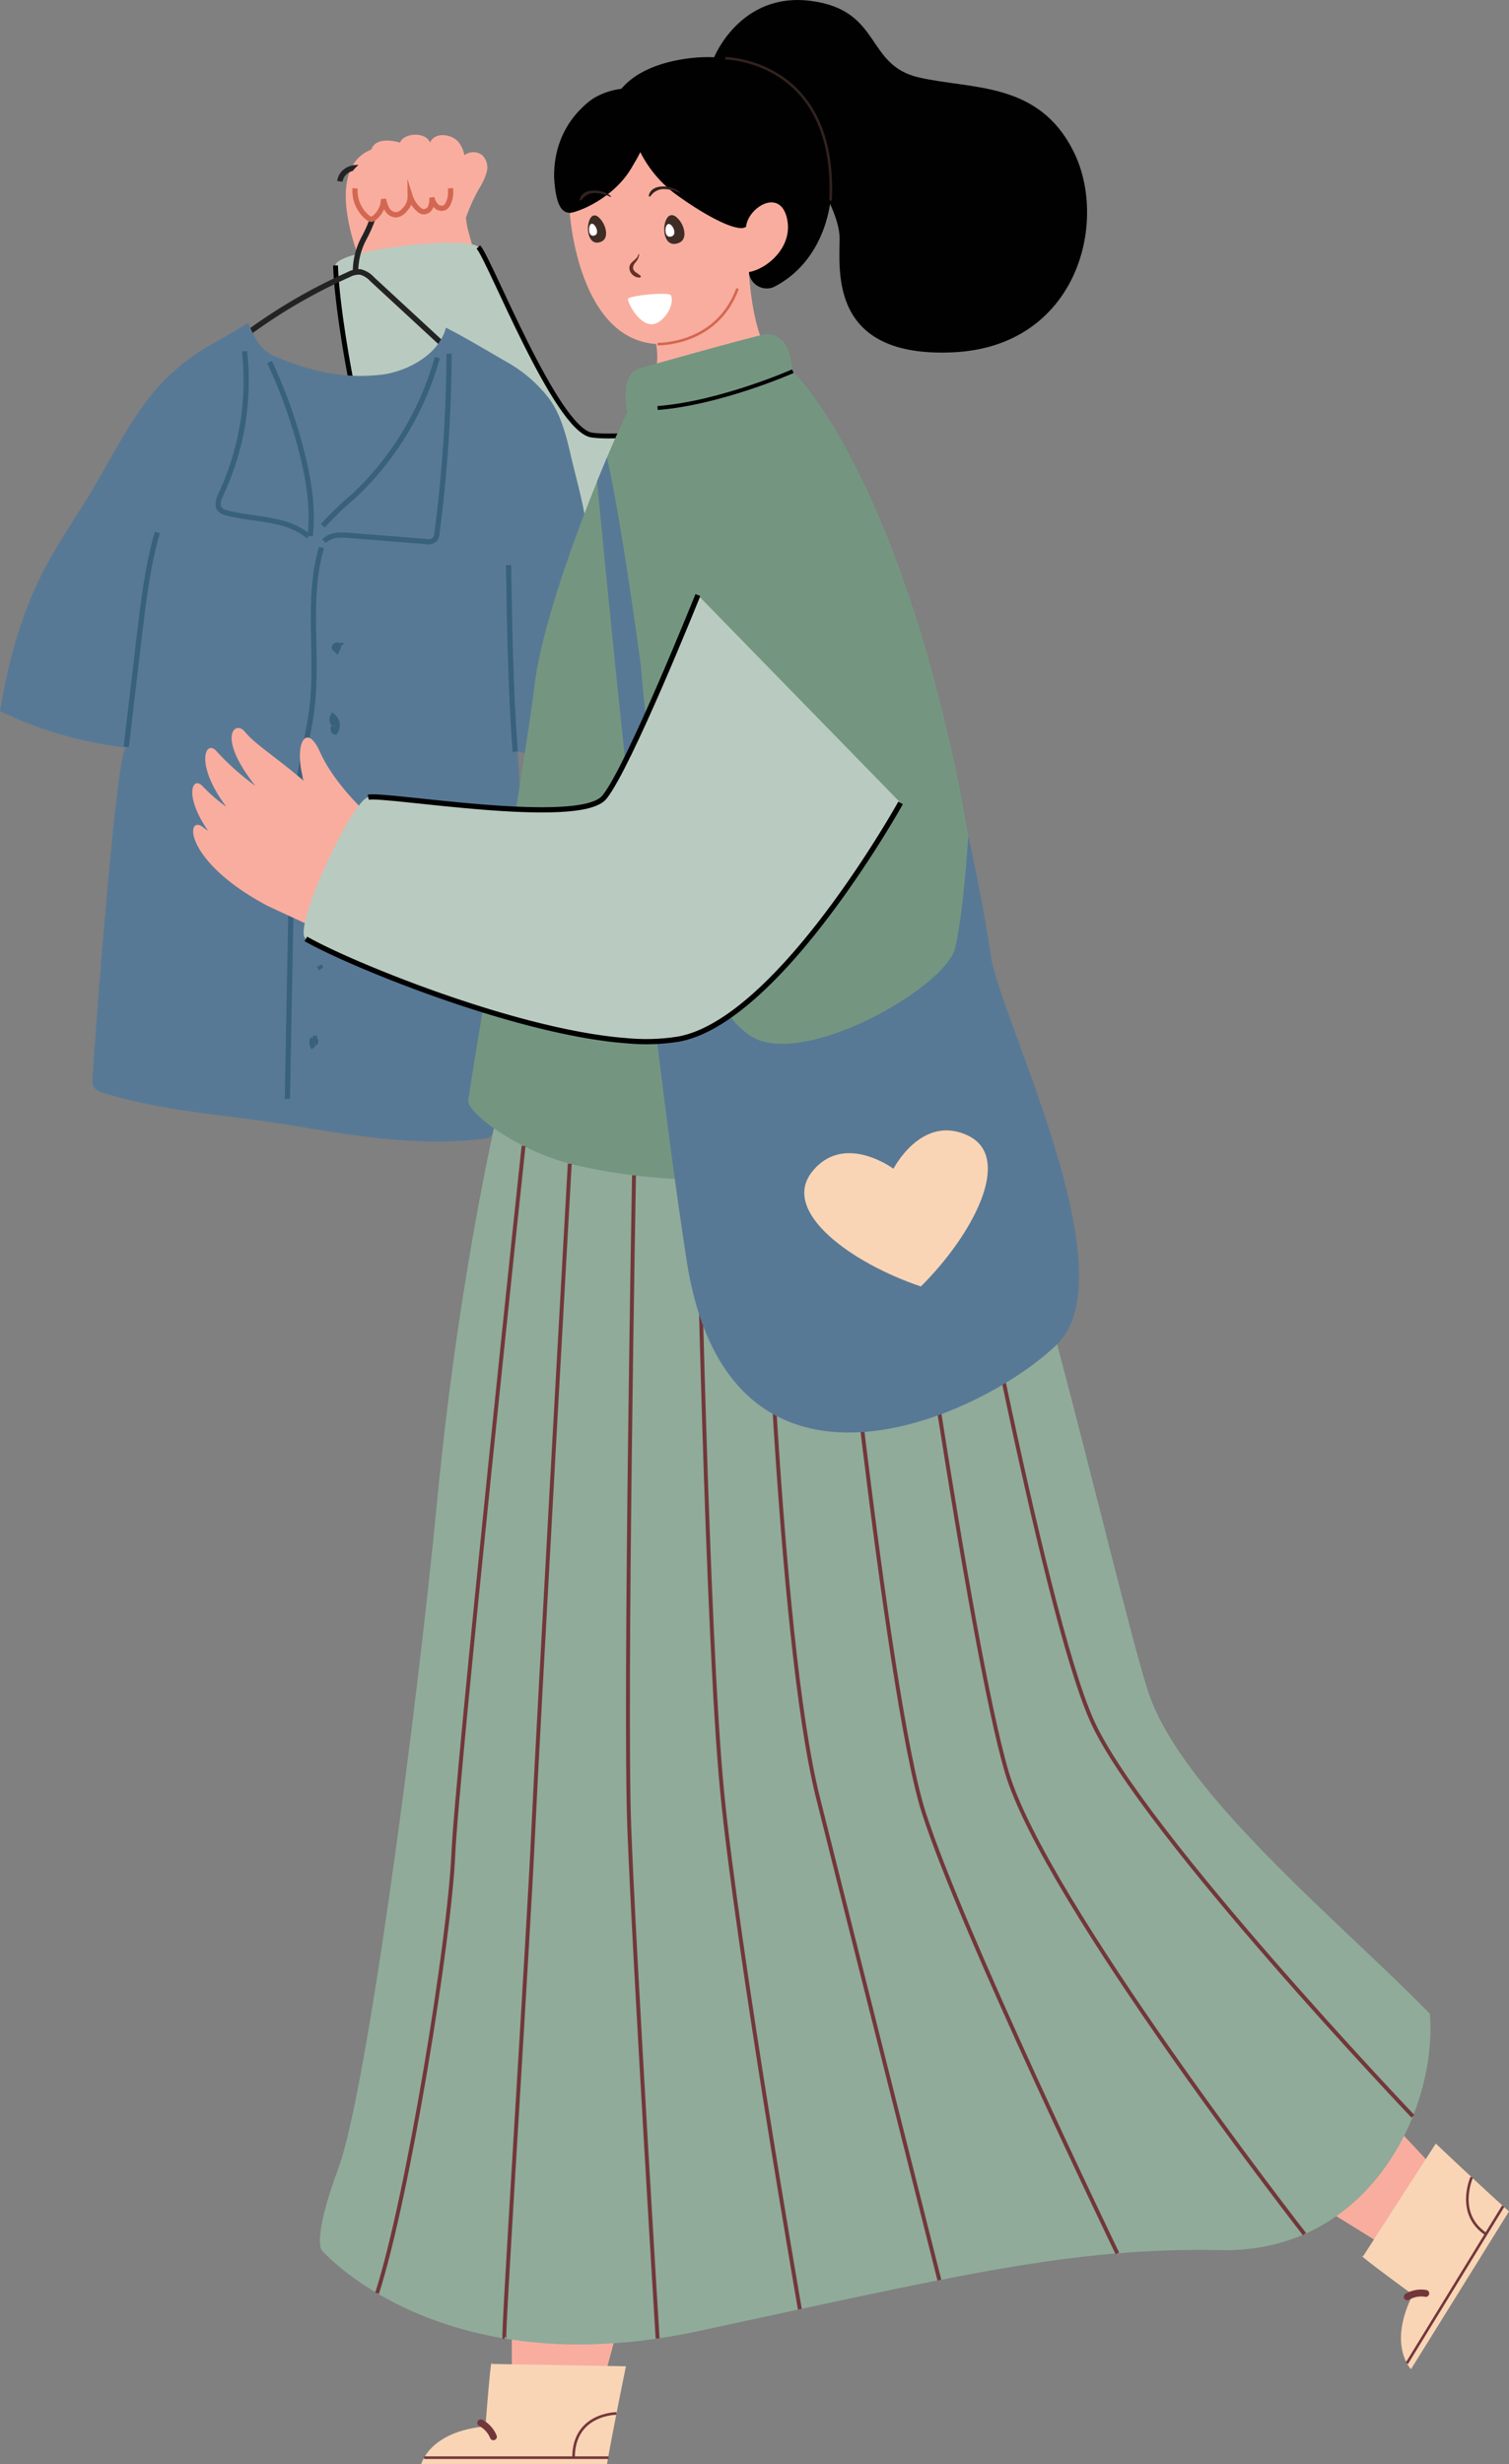 <svg id="Group_760" data-name="Group 760" xmlns="http://www.w3.org/2000/svg" width="289.309" height="472.43" viewBox="0 0 289.309 472.43">
  <rect x="0" y="0" width="289.309" height="472.43" fill="#808080" stroke="none"/>
  <path id="Path_1167" data-name="Path 1167" d="M2085.168,1966.259q.149.735.357,1.452c.156.536,1.767,6.389,1.627,6.384l-.6-.022-12.159,5.508s.053-1.463.159-3.662l-1.824-.386-.123-.674-2.989.462a6.179,6.179,0,0,1-.284.573l-1.42-.309-1.355.209.089-.485-1.163-.254s-8.839-19.329,1.335-23.391c.976-2.819,5.488-1.336,5.49-1.336.834-1.99,5.066-2.036,5.768.012.833-1.992,3.752-1.685,5.1-.474,1.621,1.456,1.794,4.179,1.693,6.156A41.666,41.666,0,0,0,2085.168,1966.259Z" transform="translate(-1995.629 -1922.989)" fill="#f9ad9f"/>
  <g id="Group_759" data-name="Group 759">
    <g id="Group_739" data-name="Group 739" transform="translate(64.333 46.537)">
      <path id="Path_1168" data-name="Path 1168" d="M2135.9,2048.3s-17.82.65-33.967-2.37c-9.3-1.751-18.065-4.712-22.521-9.721a36.3,36.3,0,0,1-5.021-7.719c-9.018-17.76-13.89-49.827-14.063-58.458-.037-2.994,25.235-5.785,27.379-3.538s14.884,35.092,21.762,36.056,29.511-.91,29.511-.91" transform="translate(-2060.326 -1965.681)" fill="#b9cbc0"/>
      <path id="Path_1169" data-name="Path 1169" d="M2082.621,1966.346c2.144,2.249,14.883,35.092,21.761,36.056s28.163-2.257,28.163-2.257" transform="translate(-2055.242 -1965.53)" fill="none" stroke="#000" stroke-miterlimit="10" stroke-width="0.93"/>
      <path id="Path_1170" data-name="Path 1170" d="M2099.32,2034.938c-9.3-1.75-18.065-4.711-22.521-9.72a36.3,36.3,0,0,1-5.021-7.719,15.562,15.562,0,0,1,1.611-1.114,17.4,17.4,0,0,1,25.931,18.553Z" transform="translate(-2057.715 -1954.685)" fill="#72373a"/>
      <g id="Group_738" data-name="Group 738" transform="translate(18.32 56.625)">
        <path id="Path_1171" data-name="Path 1171" d="M2075.244,2012.35a13.28,13.28,0,0,1,1.469,5.8" transform="translate(-2075.244 -2011.665)" fill="none" stroke="#592c26" stroke-miterlimit="10" stroke-width="0.465"/>
        <path id="Path_1172" data-name="Path 1172" d="M2082.133,2011.792a6.814,6.814,0,0,1-.661,5.317" transform="translate(-2073.824 -2011.792)" fill="none" stroke="#592c26" stroke-miterlimit="10" stroke-width="0.465"/>
        <path id="Path_1173" data-name="Path 1173" d="M2088.794,2013.438a6.782,6.782,0,0,1-2.134,5.484" transform="translate(-2072.641 -2011.417)" fill="none" stroke="#592c26" stroke-miterlimit="10" stroke-width="0.465"/>
        <path id="Path_1174" data-name="Path 1174" d="M2094.819,2019.085s-2.264,3.2-4.432,3.2" transform="translate(-2071.791 -2010.129)" fill="none" stroke="#592c26" stroke-miterlimit="10" stroke-width="0.465"/>
        <path id="Path_1175" data-name="Path 1175" d="M2097.424,2026.05s-2.931,2.424-5.313.65" transform="translate(-2071.398 -2008.541)" fill="none" stroke="#592c26" stroke-miterlimit="10" stroke-width="0.465"/>
      </g>
      <path id="Path_1176" data-name="Path 1176" d="M2135.9,2047.5s-17.82.65-33.967-2.37c-9.3-1.751-18.065-4.712-22.521-9.721a36.3,36.3,0,0,1-5.021-7.719c-9.018-17.759-13.89-49.827-14.063-58.458" transform="translate(-2060.326 -1964.872)" fill="none" stroke="#000" stroke-miterlimit="10" stroke-width="0.93"/>
    </g>
    <g id="Group_740" data-name="Group 740" transform="translate(0 32.145)">
      <path id="Path_1177" data-name="Path 1177" d="M2039.082,1990.47a104.029,104.029,0,0,1,29.416-19.7,4.265,4.265,0,0,1,2.262-.528,4.607,4.607,0,0,1,2.292,1.406l26.813,24.775a309.59,309.59,0,0,1-64.514-1.32,4.981,4.981,0,0,1,3.085-4.438" transform="translate(-2001.688 -1950.254)" fill="none" stroke="#232323" stroke-miterlimit="10" stroke-width="1.05"/>
      <path id="Path_1178" data-name="Path 1178" d="M2054.028,1979.091c-1.7,1.053-3.442,2.042-5.179,3.031a40.5,40.5,0,0,0-11.557,9.453c-4.6,5.613-7.89,12.343-11.664,18.657-3.292,5.508-6.98,10.744-9.86,16.523-3.992,8.009-6.345,16.9-7.831,25.877a75.665,75.665,0,0,0,24.176,6.989c-1.827-.207-6.185,58.015-6.427,63.385a3.291,3.291,0,0,0,.2,1.6,2.685,2.685,0,0,0,1.762,1.172c11.823,3.706,24.139,4.249,36.262,6.275s24.412,4.092,36.695,2.575a2.3,2.3,0,0,0,1.45-.547,2.919,2.919,0,0,0,.565-1.789l3.256-36.826c.481-5.449.688-10.924,1.229-16.371a97.073,97.073,0,0,0,.074-18.68,70.157,70.157,0,0,0,15.353.726,143.954,143.954,0,0,0-.975-20.685,84.744,84.744,0,0,1-.859-9.172c-.044-4.309.219-8.538-.194-12.821-.469-4.868-1.951-9.792-3.052-14.52-.963-4.138-2-8.443-4.563-11.644a26.561,26.561,0,0,0-7.175-6.25c-4.224-2.412-7.969-4.719-12.279-6.939-1.336,5.154-7.28,8.306-12.1,8.986a34.458,34.458,0,0,1-13.865-1.087,51.367,51.367,0,0,1-7.071-2.512c-2.616-1.157-3.776-3.693-4.9-6.333Q2054.765,1978.638,2054.028,1979.091Z" transform="translate(-2007.938 -1948.443)" fill="#587995"/>
      <path id="Path_1179" data-name="Path 1179" d="M2047.052,1982.616a51.279,51.279,0,0,1-4.474,27.318c-.437.926-.889,2.11-.307,2.927a2.236,2.236,0,0,0,1.334.746c5.323,1.412,11.367.869,15.734,4.5" transform="translate(-2000.172 -1947.428)" fill="none" stroke="#38617e" stroke-miterlimit="10" stroke-width="1"/>
      <path id="Path_1180" data-name="Path 1180" d="M2050.028,1984.312a96.844,96.844,0,0,1,6.185,17.347c1.315,5.2,2.214,10.637,1.6,16" transform="translate(-1998.341 -1947.041)" fill="none" stroke="#38617e" stroke-miterlimit="10" stroke-width="1"/>
      <path id="Path_1181" data-name="Path 1181" d="M2058.344,2015.862a59.138,59.138,0,0,1,5.9-5.683,57.582,57.582,0,0,0,16.038-26.573" transform="translate(-1996.444 -1947.202)" fill="none" stroke="#38617e" stroke-miterlimit="10" stroke-width="1"/>
      <path id="Path_1182" data-name="Path 1182" d="M2082.5,1983.015a273.331,273.331,0,0,1-2.316,34.355,2.42,2.42,0,0,1-.367,1.173,1.932,1.932,0,0,1-1.771.472l-14.74-1.18c-1.674-.134-3.572-.183-4.776,1.113" transform="translate(-1996.403 -1947.337)" fill="none" stroke="#38617e" stroke-miterlimit="10" stroke-width="1"/>
      <path id="Path_1183" data-name="Path 1183" d="M2059.343,2013.27c-2.9,9.8-.6,20.491-1.815,30.7-.42,3.531-1.259,6.983-1.9,10.474-1.786,9.782-1.981,19.813-2.17,29.781l-.658,34.748" transform="translate(-1997.708 -1940.438)" fill="none" stroke="#38617e" stroke-miterlimit="10" stroke-width="1"/>
      <path id="Path_1184" data-name="Path 1184" d="M2038.75,1985.847" transform="translate(-2000.912 -1946.691)" fill="none" stroke="#38617e" stroke-miterlimit="10" stroke-width="1"/>
      <path id="Path_1185" data-name="Path 1185" d="M2064,1974.293a13.741,13.741,0,0,1,1.626-6.812,25.831,25.831,0,0,0,2.472-6.575c.373-2.344-.191-5.055-1.988-6.365s-4.807-.308-5.1,2.048" transform="translate(-1995.839 -1953.962)" fill="none" stroke="#232323" stroke-miterlimit="10" stroke-width="1.05"/>
      <path id="Path_1186" data-name="Path 1186" d="M2027.65,2052.016l2.485-21.081c.8-6.75,1.6-13.542,3.474-20.034" transform="translate(-2003.443 -1940.978)" fill="none" stroke="#38617e" stroke-miterlimit="10" stroke-width="1"/>
      <path id="Path_1187" data-name="Path 1187" d="M2088.6,2051.769c-.873-11.893-1.069-23.837-1.266-35.771" transform="translate(-1989.833 -1939.816)" fill="none" stroke="#38617e" stroke-miterlimit="10" stroke-width="1"/>
      <path id="Path_1188" data-name="Path 1188" d="M2060.906,2028.776c.1.408-.534.707-.729.344s.35-.835.624-.54a.789.789,0,0,0,.216,1.285" transform="translate(-1996.036 -1936.968)" fill="none" stroke="#38617e" stroke-miterlimit="10" stroke-width="1"/>
      <path id="Path_1189" data-name="Path 1189" d="M2060.24,2041.629c-.379.182-.285.938.123,1a2.245,2.245,0,0,0-.42-3.019,1.261,1.261,0,0,0,.323,1.6" transform="translate(-1996.116 -1934.432)" fill="none" stroke="#38617e" stroke-miterlimit="10" stroke-width="1"/>
      <path id="Path_1190" data-name="Path 1190" d="M2058.123,2052.962c-.258-.422-.869.433-.436.61-.166.225.123.614.356.481s.112-.619-.15-.6" transform="translate(-1996.629 -1931.414)" fill="none" stroke="#38617e" stroke-miterlimit="10" stroke-width="1"/>
      <path id="Path_1191" data-name="Path 1191" d="M2057.506,2067.114a1.981,1.981,0,0,0,.126,2.369" transform="translate(-1996.711 -1928.161)" fill="none" stroke="#38617e" stroke-miterlimit="10" stroke-width="1"/>
      <path id="Path_1192" data-name="Path 1192" d="M2058.128,2079.164l-.37-.618" transform="translate(-1996.578 -1925.554)" fill="none" stroke="#38617e" stroke-miterlimit="10" stroke-width="1"/>
      <path id="Path_1193" data-name="Path 1193" d="M2057.17,2090.848c.368-.247.11-1.026-.315-.951a1.573,1.573,0,0,0,.123,1.78" transform="translate(-1996.834 -1922.966)" fill="none" stroke="#38617e" stroke-miterlimit="10" stroke-width="1"/>
    </g>
    <path id="Path_1194" data-name="Path 1194" d="M2062.432,2046.015c-2.568-5.8-5.117-1.682-3.118,5.558-5-4.351-9.349-7.006-11.281-9.421-1.814-2.267-5.54.79,2.007,10.367a48.264,48.264,0,0,1-7.319-6.5c-2.113-2.689-4.523,2.117,1.756,10.517a31.223,31.223,0,0,1-4.451-3.84c-2.027-2.33-3.791,1.663.979,8.461-.357-.234-.693-.465-.973-.686-3.327-2.637-3.989,6.376,12.392,15.085l15.65,7.255.483-17.958,2.173-7.719S2065,2051.81,2062.432,2046.015Z" transform="translate(-2001.093 -1901.87)" fill="#f9ad9f"/>
    <path id="Path_1195" data-name="Path 1195" d="M2097.1,1966.555s-6.037-21.611,9.9-23.784c4.226-5.04,12.5-5.954,15.645-6.054,10.9-.346,20.8,5.663,23.761,16.549,2.734,10.051-.362,22.592-10.25,27.535a3.432,3.432,0,0,1-4.708-2.9c0-2.354-15.754-9.054-15.754-9.054Z" transform="translate(-1987.864 -1925.752)" fill="#000100"/>
    <path id="Path_1196" data-name="Path 1196" d="M2096.891,1963.175s1.69,26.56,18.833,25.11c10.971-3.224,13.522-9.417,15.514-13.762,3.441-.544,8.691-4.89,7.244-10.5s-7.425-1.812-7.787,1.81c-1.329,1.147-6.882-1.508-12.886-5.794a22.9,22.9,0,0,1-7.4-8.511S2106.367,1960.881,2096.891,1963.175Z" transform="translate(-1987.655 -1922.372)" fill="#f9ad9f"/>
    <g id="Group_744" data-name="Group 744" transform="translate(80.751 445.48)">
      <path id="Path_1197" data-name="Path 1197" d="M2087.846,2293.39v5.851l17.868,1.207,2.656-9.9Z" transform="translate(-2070.468 -2290.548)" fill="#f9ad9f"/>
      <g id="Group_743" data-name="Group 743" transform="translate(0 7.478)">
        <g id="Group_742" data-name="Group 742">
          <path id="Path_1198" data-name="Path 1198" d="M2112.951,2297.327s-2.473,12.024-3.639,18.782H2073.7s1.5-6.26,12.316-7.259c1.165-14.979,1.207-11.964,1.207-11.964Z" transform="translate(-2073.695 -2296.638)" fill="#f9d5b6"/>
          <g id="Group_741" data-name="Group 741" transform="translate(10.764 10.875)">
            <path id="Path_1199" data-name="Path 1199" d="M2085.539,2309.49a.621.621,0,0,0,.191-.03.663.663,0,0,0,.445-.829,5.945,5.945,0,0,0-2.744-3.062.666.666,0,0,0-.616,1.182,4.645,4.645,0,0,1,2.086,2.264A.669.669,0,0,0,2085.539,2309.49Z" transform="translate(-2082.46 -2305.494)" fill="#72373a"/>
          </g>
        </g>
      </g>
    </g>
    <g id="Group_748" data-name="Group 748" transform="translate(251.376 407.797)">
      <path id="Path_1200" data-name="Path 1200" d="M2212.638,2273.933l12.8,7.95,10.452-14.542-7.009-7.479Z" transform="translate(-2212.638 -2259.862)" fill="#f9ad9f"/>
      <g id="Group_747" data-name="Group 747" transform="translate(9.716 3.158)">
        <g id="Group_746" data-name="Group 746">
          <path id="Path_1201" data-name="Path 1201" d="M2234.731,2262.434s8.909,8.445,14.036,13l-18.792,30.257s-4.527-4.575.333-14.293c-12.111-8.892-9.527-7.338-9.527-7.338Z" transform="translate(-2220.55 -2262.434)" fill="#f9d5b6"/>
          <g id="Group_745" data-name="Group 745" transform="translate(8.054 27.945)">
            <path id="Path_1202" data-name="Path 1202" d="M2231.875,2286.317a.63.63,0,0,0,.077-.179.664.664,0,0,0-.47-.815,5.954,5.954,0,0,0-4.048.716.666.666,0,0,0,.678,1.147,4.656,4.656,0,0,1,3.025-.577A.665.665,0,0,0,2231.875,2286.317Z" transform="translate(-2227.108 -2285.19)" fill="#72373a"/>
          </g>
        </g>
      </g>
    </g>
    <path id="Path_1203" data-name="Path 1203" d="M2102.473,1942.927s-8.163,4.4-8.028,15.4c.362,6.474,2.022,6.731,3,6.807s8.726-2.586,12.232-9.315" transform="translate(-1988.213 -1924.333)" fill="#000100"/>
    <path id="Path_1204" data-name="Path 1204" d="M2119.432,1938.766s5.036-12.613,18.618-10.8,10.322,12.315,20.644,14.669,23,.724,29.7,14.306.544,37.3-23.179,38.39-21.731-15.574-21.731-21.911-9.236-20.644-15.394-20.825" transform="translate(-1982.515 -1927.785)" fill="#000100"/>
    <path id="Path_1205" data-name="Path 1205" d="M2092.5,2103.418s-7.727,31.388-12.073,76.3-13.772,114.449-18.958,128.453-3.22,15.887-3.22,15.887,22.525,26.126,72.091,15.5,71.78-16.129,100.271-15.549,41.531-26.946,40.082-45.3c-16.9-17.385-47.808-42.32-54.086-61.966s-27.526-115.111-38.634-130.624S2092.5,2103.418,2092.5,2103.418Z" transform="translate(-1996.548 -1892.631)" fill="#90ab9a"/>
    <path id="Path_1206" data-name="Path 1206" d="M2128.274,1970.253s.544,11.148,3.8,15.443c-8.874,5.019-18.29,5.926-22.093,5.563,0-1.267,1.629-3.8,0-9.417S2128.274,1970.253,2128.274,1970.253Z" transform="translate(-1984.691 -1918.102)" fill="#f9ad9f"/>
    <path id="Path_1207" data-name="Path 1207" d="M2114.2,1986.422s17.234-4.9,23.3-6.359a3.713,3.713,0,0,1,2.752.383c2.656,1.561,2.547,4.674,3.011,6.609,4.8,4.889,20.735,25.9,31.6,78.049,5.433,27.526,9.417,64.469,9.417,64.469s-40.806,19.92-83.784,9.416c-10.746-2.9-19.437-9.778-19.437-11.951s10.5-61.934,12.677-79.68,16.57-50.524,17.837-52.427C2111.214,1993.3,2110.213,1987.393,2114.2,1986.422Z" transform="translate(-1991.264 -1915.89)" fill="#749681"/>
    <path id="Path_1208" data-name="Path 1208" d="M2136.531,1985.737s-13.793,6.1-25.926,7.063" transform="translate(-1984.528 -1914.571)" fill="none" stroke="#000" stroke-miterlimit="10" stroke-width="0.75"/>
    <g id="Group_749" data-name="Group 749" transform="translate(72.296 217.685)" style="mix-blend-mode: screen;isolation: isolate">
      <path id="Path_1209" data-name="Path 1209" d="M2157.037,2105.05s16.685,91.132,26.344,112.38,61.439,75.656,61.439,75.656" transform="translate(-2046.236 -2105.05)" fill="none" stroke="#72373a" stroke-miterlimit="10" stroke-width="0.75"/>
      <path id="Path_1210" data-name="Path 1210" d="M2148.543,2107.709s13.112,94.145,20.354,118.773,57.073,88.586,57.073,88.586" transform="translate(-2048.174 -2104.444)" fill="none" stroke="#72373a" stroke-miterlimit="10" stroke-width="0.75"/>
      <path id="Path_1211" data-name="Path 1211" d="M2138,2110.107s10.128,100.858,17.371,123.555,37.138,84.553,37.138,84.553" transform="translate(-2050.579 -2103.897)" fill="none" stroke="#72373a" stroke-miterlimit="10" stroke-width="0.75"/>
      <path id="Path_1212" data-name="Path 1212" d="M2127.117,2111.562s2.721,87.964,10.448,118.871,23.3,92.574,23.3,92.574" transform="translate(-2053.059 -2103.565)" fill="none" stroke="#72373a" stroke-miterlimit="10" stroke-width="0.75"/>
      <path id="Path_1213" data-name="Path 1213" d="M2116.891,2111.951s1.709,86.832,4.631,117.1,14.923,99.457,14.923,99.457" transform="translate(-2055.391 -2103.477)" fill="none" stroke="#72373a" stroke-miterlimit="10" stroke-width="0.75"/>
      <path id="Path_1214" data-name="Path 1214" d="M2107.134,2111.276s-1.811,100.871-.906,125.018,5.433,97.975,5.433,97.975" transform="translate(-2057.88 -2103.631)" fill="none" stroke="#72373a" stroke-miterlimit="10" stroke-width="0.75"/>
      <path id="Path_1215" data-name="Path 1215" d="M2099.221,2109.46s-6.1,108.413-7.037,128.7-5.846,96.468-5.5,96.527" transform="translate(-2062.281 -2104.044)" fill="none" stroke="#72373a" stroke-miterlimit="10" stroke-width="0.75"/>
      <path id="Path_1216" data-name="Path 1216" d="M2094.892,2106.679s-12.753,119.676-13.478,135.974-8.566,65.092-14.6,83.976" transform="translate(-2066.81 -2104.679)" fill="none" stroke="#72373a" stroke-miterlimit="10" stroke-width="0.75"/>
    </g>
    <path id="Path_1217" data-name="Path 1217" d="M2110.6,1983.484s11.348.307,15.333-10.651" transform="translate(-1984.528 -1917.513)" fill="none" stroke="#d36751" stroke-miterlimit="10" stroke-width="0.5"/>
    <g id="Group_757" data-name="Group 757" transform="translate(111.16 35.755)">
      <path id="Path_1218" data-name="Path 1218" d="M2105.975,1974.635c-.077.62,1.928,4.772,4.483,4.858,2.143.074,4.594-3.59,3.761-5.558C2113.723,1973.216,2106.052,1974.016,2105.975,1974.635Z" transform="translate(-2096.743 -1953.082)" fill="#fff"/>
      <g id="Group_750" data-name="Group 750" transform="translate(9.497 12.966)">
        <path id="Path_1219" data-name="Path 1219" d="M2107.921,1967.527c-.21,1.093-1.744,1.337-1.73,2.593a1.965,1.965,0,0,0,1.954,1.835c.165,0,.342-.216.186-.359a9.787,9.787,0,0,0-.91-.65c-.739-.542-.592-1.239-.1-1.849a2.671,2.671,0,0,0,.757-1.557.076.076,0,0,0-.152-.013Z" transform="translate(-2106.191 -1967.46)" fill="#663024"/>
      </g>
      <g id="Group_755" data-name="Group 755">
        <path id="Path_1220" data-name="Path 1220" d="M2100.012,1962.3c.42-1.035,1.29-1.418,2.448.259.728,1.055,1.336,3.295-.232,3.911C2099.833,1967.416,2099.325,1963.99,2100.012,1962.3Z" transform="translate(-2098.167 -1955.872)" fill="#3f2c25"/>
        <path id="Path_1221" data-name="Path 1221" d="M2100.024,1963.1c.187-.459.573-.629,1.086.115.323.468.592,1.461-.1,1.734C2099.945,1965.371,2099.719,1963.852,2100.024,1963.1Z" transform="translate(-2098.129 -1955.577)" fill="#fff"/>
        <g id="Group_752" data-name="Group 752" transform="translate(0 0.759)">
          <g id="Group_751" data-name="Group 751">
            <path id="Path_1222" data-name="Path 1222" d="M2104.434,1958.622c-1.331-1.3-5.417-1.836-5.971.6a.178.178,0,0,0,.312.162,3.062,3.062,0,0,1,2.71-1.363,7.549,7.549,0,0,1,2.854.733.086.086,0,0,0,.095-.135Z" transform="translate(-2098.458 -1957.519)" fill="#32221d"/>
          </g>
        </g>
        <g id="Group_754" data-name="Group 754" transform="translate(13.235)">
          <g id="Group_753" data-name="Group 753">
            <path id="Path_1223" data-name="Path 1223" d="M2115.212,1958c-1.331-1.305-5.417-1.836-5.971.6a.178.178,0,0,0,.312.162,3.063,3.063,0,0,1,2.71-1.363,7.531,7.531,0,0,1,2.854.733c.076.033.155-.076.095-.135Z" transform="translate(-2109.235 -1956.901)" fill="#32221d"/>
          </g>
        </g>
      </g>
      <g id="Group_756" data-name="Group 756" transform="translate(16.19 5.485)">
        <path id="Path_1224" data-name="Path 1224" d="M2111.976,1962.321c.484-1.1,1.46-1.519,2.731.244.8,1.11,1.45,3.477-.307,4.15C2111.712,1967.744,2111.189,1964.12,2111.976,1962.321Z" transform="translate(-2111.642 -1961.368)" fill="#3f2c25"/>
        <path id="Path_1225" data-name="Path 1225" d="M2111.978,1963.169c.214-.489.647-.674,1.211.108.355.493.643,1.541-.136,1.84C2111.86,1965.574,2111.628,1963.966,2111.978,1963.169Z" transform="translate(-2111.599 -1961.053)" fill="#fff"/>
      </g>
    </g>
    <path id="Path_1226" data-name="Path 1226" d="M2121.161,1936.873s21.456.29,20.2,27.3" transform="translate(-1982.121 -1925.713)" fill="none" stroke="#32221d" stroke-miterlimit="10" stroke-width="0.5"/>
    <path id="Path_1227" data-name="Path 1227" d="M2101.156,2003.81s9.008,96.383,17.157,149.262,57.163,29.741,71.048,16.138-10.973-62.672-12.676-74.269-4.373-23.189-4.373-23.189-.867,14.679-2.533,21.559-25.1,20.9-36.743,17.875-20.5-35.621-23.5-72.2c-4.083-30.062-6.481-39.783-6.481-39.783Z" transform="translate(-1986.682 -1911.501)" fill="#587995"/>
    <g id="Group_758" data-name="Group 758" transform="translate(58.222 114.084)">
      <path id="Path_1228" data-name="Path 1228" d="M2169.793,2060.526s-9.3,16.761-21.049,29.944c-6.78,7.592-14.372,14.009-21.456,15.328a39.05,39.05,0,0,1-9.9.333c-21.354-1.565-53.573-14.893-61.614-19.528-2.777-1.631,8.692-26.439,11.951-27.164s40.565,5.8,45.274,0,17.92-38.753,17.92-38.753" transform="translate(-2055.349 -2020.686)" fill="#b9cbc0"/>
      <path id="Path_1229" data-name="Path 1229" d="M2065.431,2059.439c3.26-.724,40.565,5.8,45.274,0s17.92-38.753,17.92-38.753" transform="translate(-2053.05 -2020.686)" fill="none" stroke="#000" stroke-miterlimit="10" stroke-width="1"/>
      <path id="Path_1230" data-name="Path 1230" d="M2169.713,2053.129s-9.3,16.761-21.049,29.944c-6.78,7.592-14.372,14.009-21.456,15.328a39.025,39.025,0,0,1-9.9.333c-21.354-1.565-53.573-14.892-61.614-19.528" transform="translate(-2055.269 -2013.288)" fill="none" stroke="#000" stroke-miterlimit="10" stroke-width="1"/>
    </g>
    <path id="Path_1231" data-name="Path 1231" d="M2164.863,2105.243c-8.852-4.2-14.26,6.375-14.26,6.375s-9.526-7.1-15.608.584,7.617,17.524,20.865,21.979C2165.775,2124.33,2173.716,2109.447,2164.863,2105.243Z" transform="translate(-1979.306 -1887.547)" fill="#f9d5b6"/>
    <line id="Line_12" data-name="Line 12" x2="35.376" transform="translate(81.303 471.169)" fill="none" stroke="#72373a" stroke-miterlimit="10" stroke-width="0.5"/>
    <path id="Path_1232" data-name="Path 1232" d="M2105.714,2304.566s-8.233,0-8.233,8.476" transform="translate(-1987.52 -1841.872)" fill="none" stroke="#72373a" stroke-miterlimit="10" stroke-width="0.5"/>
    <line id="Line_13" data-name="Line 13" x1="18.458" y2="30.114" transform="translate(269.734 422.956)" fill="none" stroke="#72373a" stroke-miterlimit="10" stroke-width="0.5"/>
    <path id="Path_1233" data-name="Path 1233" d="M2237.862,2267.7s-3.147,7,2.751,10.891" transform="translate(-1955.702 -1850.279)" fill="none" stroke="#72373a" stroke-miterlimit="10" stroke-width="0.5"/>
  </g>
  <path id="Path_1234" data-name="Path 1234" d="M2079.947,1958.777c.111.608.073,1.454-.532,1.575-.714.144-1.348-.99-1.981-.634a4.989,4.989,0,0,1-.619,3.441c-.083.139-.192.286-.351.306a.571.571,0,0,1-.4-.169l-2.831-2.209a7.509,7.509,0,0,1-.938,2.534,1.256,1.256,0,0,1-.375.442c-.484.312-1.116-.078-1.5-.507s-.776-.964-1.351-1a1.984,1.984,0,0,1-1.7,1.3,3.4,3.4,0,0,1-2.147-.59,5.417,5.417,0,0,1-2.375-3.4c-.281-1.307-.808-2.751-.208-3.946,1.153-2.3,3.854-3.677,6.3-4.025" transform="translate(-1995.528 -1922.287)" fill="#f9ad9f"/>
  <path id="Path_1235" data-name="Path 1235" d="M2063.38,1957.192a6.581,6.581,0,0,0,2.5,5.672.982.982,0,0,0,.616.264.964.964,0,0,0,.512-.232,4.675,4.675,0,0,0,1.825-3.65,5.978,5.978,0,0,0,.714,2.021,2.025,2.025,0,0,0,1.792,1,2.547,2.547,0,0,0,1.568-.995,3.514,3.514,0,0,0,1.039-2.532,5.52,5.52,0,0,0,1.615,2.477,1.776,1.776,0,0,0,.824.462,1.451,1.451,0,0,0,1.465-.911,4.234,4.234,0,0,0,.248-1.826,3.262,3.262,0,0,0,.84,1.65,1.442,1.442,0,0,0,1.723.242,1.79,1.79,0,0,0,.576-.762,5.078,5.078,0,0,0,.411-2.893" transform="translate(-1995.301 -1921.084)" fill="none" stroke="#d36751" stroke-miterlimit="10" stroke-width="1"/>
  <path id="Path_1236" data-name="Path 1236" d="M2080.8,1964.812a35.174,35.174,0,0,1,2.769-6.306,11.731,11.731,0,0,0,1.459-3.2,3.267,3.267,0,0,0-.91-3.225,2.844,2.844,0,0,0-2.921-.244,4.506,4.506,0,0,0-2.068,2.209" transform="translate(-1991.706 -1922.367)" fill="#f9ad9f"/>
</svg>
